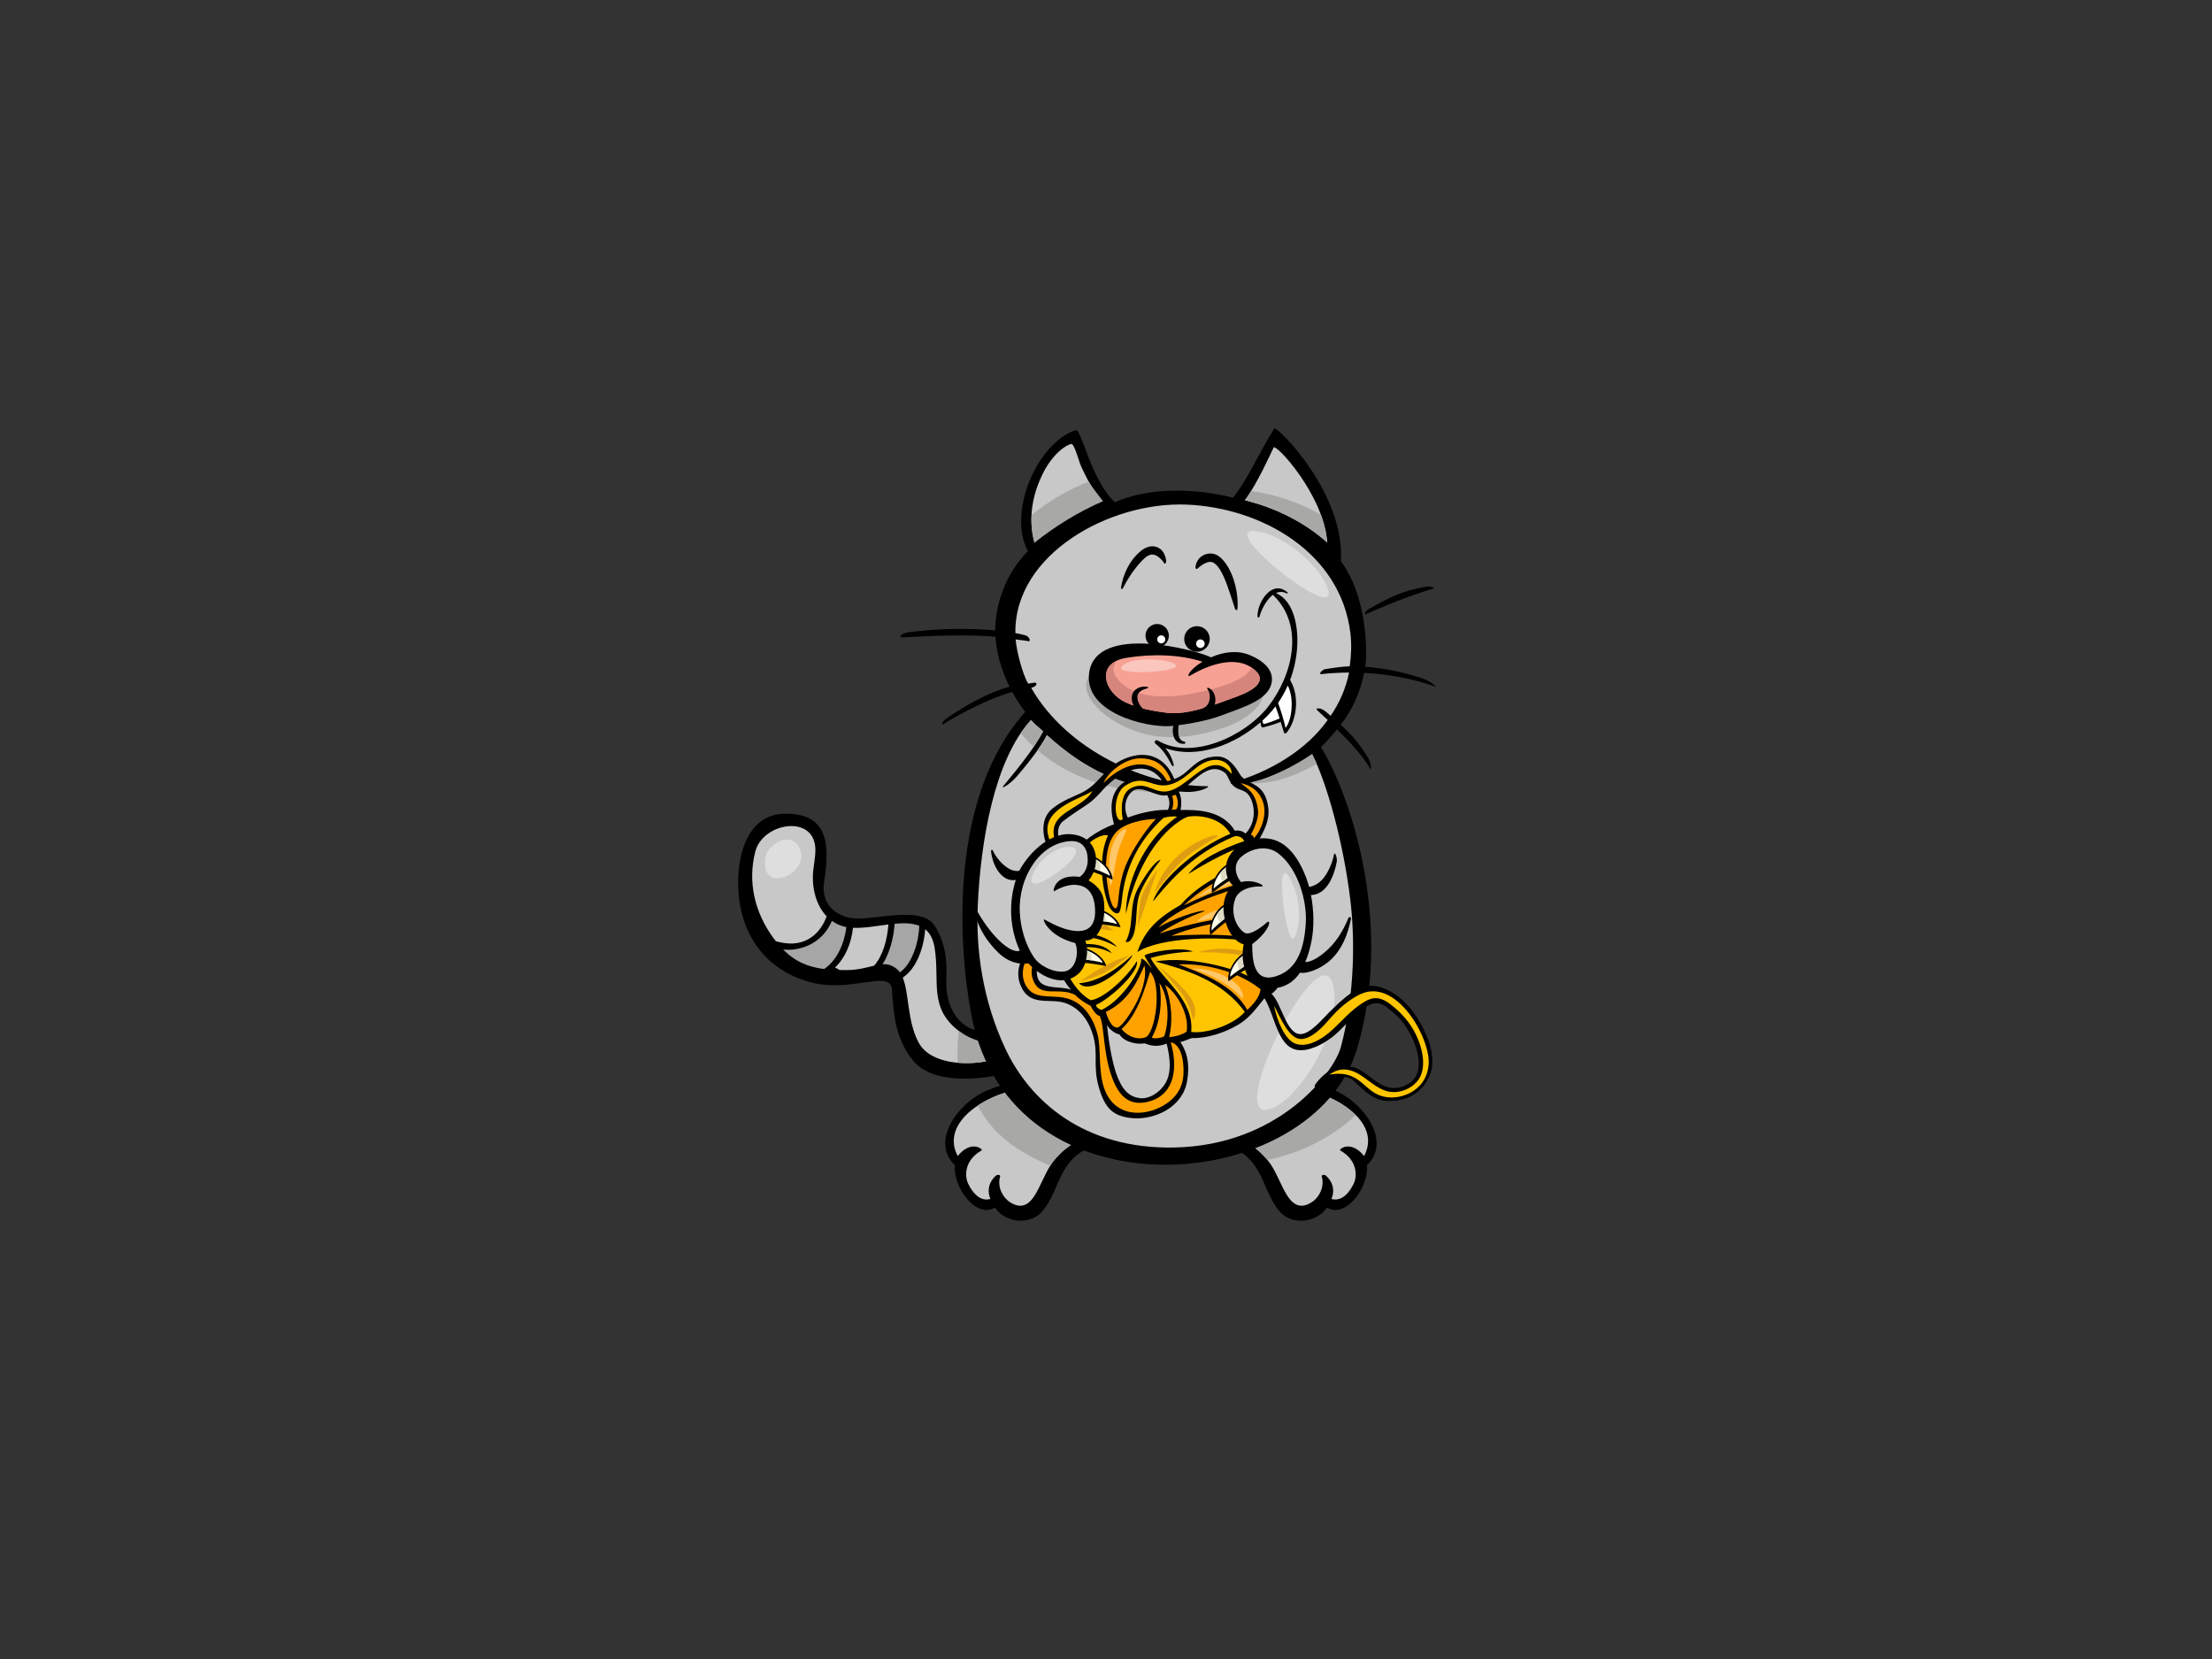 <?xml version="1.0" encoding="utf-8"?>
<!-- Generator: Adobe Illustrator 17.0.0, SVG Export Plug-In . SVG Version: 6.00 Build 0)  -->
<!DOCTYPE svg PUBLIC "-//W3C//DTD SVG 1.1//EN" "http://www.w3.org/Graphics/SVG/1.1/DTD/svg11.dtd">
<svg version="1.1" id="Layer_1" xmlns="http://www.w3.org/2000/svg" xmlns:xlink="http://www.w3.org/1999/xlink" x="0px" y="0px"
	 width="800px" height="600px" viewBox="0 0 800 600" enable-background="new 0 0 800 600" xml:space="preserve">
<rect x="0" y="0" width="800" height="600" fill="#333333" stroke="none"/>
<g>
	<path d="M438.416,395.522c11.8-6.312,29.729-7.217,44.123-1.251c10.67,4.419,20.922,18.545,11.84,27.111
		c0.279,2.859-0.688,5.947-1.904,8.437c-2.001,4.119-7.383,10.067-12.541,6.917c-2.948,4.21-8.632,5.823-13.519,3.993
		c-5.376-2.011-7.941-10.259-10.149-14.847c-3.494-7.267-8.507-12.463-21.246-12.65c-1.706-2.793-0.848-7.434-0.261-10.457
		C435.263,400.157,435.868,396.823,438.416,395.522z"/>
	<g>
		<path d="M365.549,371.865c-17.868,5.59-23.77-7.051-23.297-17.631c0.316-7.089-0.344-13.291-4.19-19.365
			c-4.16-6.576-16.945-3.233-26.764-2.682c-7.252,0.405-14.678-4.004-13.238-13.192c2.128-13.592,1.483-24.599-13.674-24.714
			c-15.117-0.113-18.178,17.102-17.295,28.599c1.197,15.885,10.191,27.937,25.692,32.269c15.163,4.236,29.29-4.897,29.8,2.808
			c0.618,9.219,1.325,18.096,7.824,25.825c8.518,10.13,31.936,6.185,42.171,1.509C370.129,380.876,367.777,376.4,365.549,371.865z"
			/>
		<path fill="#C8C8C8" d="M294.119,314.846c-0.623,5.683,0.802,12.329,4.841,16.549c-2.178,6.057-7.185,10.65-14.845,9.73
			c-1.206-0.147-2.372-0.4-3.514-0.717c-0.328-0.426-0.655-0.843-0.988-1.294c-6.676-9.22-9.26-20.067-6.468-31.085
			c2.704-10.633,21.693-13.733,21.756-0.665C294.905,309.838,294.384,312.391,294.119,314.846z"/>
		<path fill="#A6A6A6" d="M298.06,350.462c-5.657-0.701-10.373-2.568-14.818-7.055c1.644,0.167,3.313,0.136,4.992-0.197
			c6.334-1.243,10.513-5.155,12.641-10.166c1.076,0.77,2.261,1.403,3.608,1.846c0.526,0.167,1.071,0.296,1.627,0.398
			C305.356,341.323,302.714,347.307,298.06,350.462z"/>
		<path fill="#C8C8C8" d="M316.144,349.246c-2.572,0.613-5.62,1.535-9.675,1.595c-0.958,0.016-1.882,0.012-2.777-0.01
			c-0.452-0.226-0.909-0.488-1.383-0.773c-0.109-0.073-0.219-0.094-0.322-0.119c3.817-3.661,5.923-8.926,6.504-14.384
			c3.947,0.177,8.486-0.669,12.818-1.221C320.897,339.943,319.243,345.769,316.144,349.246z"/>
		<path fill="#C8C8C8" d="M326.502,353.598c0.917-0.674,1.795-1.45,2.605-2.37c3.158-3.59,5.135-9.53,5.502-15.157
			c1.696,1.377,2.912,3.54,3.433,6.849c1.914,12.172-2.335,21.745,9.1,30.225c6.317,4.674,13.675,4.834,20.824,3.525
			c0.535,1.046,1.092,2.091,1.648,3.135c-3.074,2.122-10.478,3.54-12.381,3.932c-7.742,1.626-20.694,1.2-24.953-6.611
			C328.062,369.395,328.854,359.314,326.502,353.598z"/>
		<path fill="#A6A6A6" d="M326.016,351.247c-0.183,0.152-0.387,0.259-0.573,0.407c-0.276-0.38-0.578-0.734-0.916-1.03
			c-1.815-1.596-3.504-2.006-5.352-1.887c2.565-3.958,4.005-9.369,4.375-14.648c3.317-0.317,6.414-0.274,8.911,0.734
			C332.285,340.953,329.905,348.066,326.016,351.247z"/>
		<path fill="#A8A8A6" d="M367.966,376.67c-7.15,1.309-14.508,1.149-20.824-3.525c-0.136-0.104-0.246-0.21-0.38-0.312
			c-0.451,3.805-0.584,7.664-0.402,11.529c3.869,0.337,7.783,0.025,10.873-0.625c1.902-0.392,9.306-1.81,12.381-3.932
			C369.058,378.76,368.501,377.716,367.966,376.67z"/>
		<path fill="#DEDEDE" d="M276.784,310.395c0.801-6.022,11.023-10.494,12.853-2.091
			C291.484,316.702,275.079,323.249,276.784,310.395z"/>
	</g>
	<path fill="#C8C8C8" d="M437.729,410.602c7.889-1.41,15.693,2.854,20.735,9.001c2.388,2.907,3.843,6.723,5.543,10.045
		c1.95,3.823,4.814,8.923,10.582,5.034c2.663-1.8,4.481-5.548,3.441-9.174c-0.208-0.716,1.092-0.726,1.532-0.311
		c2.83,2.641,3.117,5.689,1.977,8.419c3.808,1.076,6.606-2.408,8.145-5.741c0.878-1.897,1.82-7.933-4.983-11.827
		c-0.608-0.349,3.757-4,8.654,2.053c6.011-11.449-8.221-20.674-18.501-23.279c-12.105-3.063-23.446-0.922-34.569,2.486
		C439.965,399.069,437.417,406.313,437.729,410.602z"/>
	<path fill="#A8A8A6" d="M458.367,419.494c-5.049-6.084-12.802-10.29-20.638-8.892c-0.312-4.289,2.236-11.533,2.557-13.295
		c11.123-3.408,22.464-5.548,34.569-2.486c5.211,1.321,11.414,4.342,15.489,8.49C481.348,411.637,470.309,417.024,458.367,419.494z"
		/>
	<path d="M401.316,395.522c-11.804-6.312-29.731-7.217-44.125-1.251c-10.67,4.419-20.923,18.545-11.838,27.111
		c-0.288,2.859,0.681,5.947,1.892,8.437c2.011,4.119,7.393,10.067,12.551,6.917c2.944,4.21,8.632,5.823,13.514,3.993
		c5.381-2.011,7.938-10.259,10.149-14.847c3.489-7.267,8.512-12.463,21.251-12.65c1.701-2.793,0.841-7.434,0.259-10.457
		C404.466,400.157,403.861,396.823,401.316,395.522z"/>
	<path fill="#C8C8C8" d="M402.002,410.602c-7.887-1.41-15.693,2.854-20.737,9.001c-2.392,2.907-3.843,6.723-5.548,10.045
		c-1.948,3.823-4.808,8.923-10.581,5.034c-2.663-1.8-4.482-5.548-3.436-9.174c0.202-0.716-1.094-0.726-1.54-0.311
		c-2.823,2.641-3.114,5.689-1.97,8.419c-3.806,1.076-6.604-2.408-8.148-5.741c-0.873-1.897-1.82-7.933,4.983-11.827
		c0.607-0.349-3.757-4-8.655,2.053c-6.004-11.449,8.222-20.674,18.507-23.279c12.105-3.063,23.441-0.922,34.562,2.486
		C399.761,399.069,402.307,406.313,402.002,410.602z"/>
	<path fill="#A8A8A6" d="M381.265,419.603c-0.524,0.646-0.992,1.342-1.44,2.054c-9.713-4.257-18.678-9.511-24.584-18.932
		c-0.587-0.94-1.149-1.882-1.689-2.83c3.557-2.386,7.68-4.147,11.324-5.074c12.105-3.063,23.441-0.922,34.562,2.486
		c0.322,1.762,2.869,9.006,2.563,13.295C394.115,409.192,386.309,413.456,381.265,419.603z"/>
	<path d="M494.983,220.322c7.404-4.233,11.916-6.562,20.558-8.107c1.815-0.323,3.78,0.395,2.648,0.728
		c-8.378,2.459-16.625,5.828-24.36,9.249C493.275,222.437,493.707,221.044,494.983,220.322z"/>
	<path d="M490.813,379.25c-15.83,53.353-125.47,62.738-139.54-12.309c-4.762-25.414-8.069-78.696,19.53-109.494
		c-1.975-2.474-3.145-4.398-4.679-7.174c-8.029,2.095-18.745,7.81-25.021,11.63c-0.719,0.438-0.547-0.909,1.626-2.371
		c6.626-4.429,14.399-9.036,22.401-11.167c-1.456-2.912-2.668-5.975-3.573-9.194c-0.863-3.052-1.345-6-1.532-8.875
		c-10.503-0.956-23.477-0.286-33.575,0.213c-1.82,0.094-0.458-1.549,2.547-1.914c10.534-1.279,20.525-1.492,30.951-0.614
		c-0.033-8.558,3.358-20.241,11.814-28.634c-7.53-14.102,3.38-39.148,17.263-43.777c2.089-0.697,5.437,17.831,14.177,26.066
		c10.534-4.705,26.323-5.73,42.728-1.663c5.19-6.281,9.931-17.195,14.942-24.995c0.739-1.149,25.619,23.154,24.08,48.045
		c9.832,13.208,9.464,33.351,8.842,38.129c6.813,0.5,13.833,1.944,20.644,4.202c2.953,0.983,5.49,3.305,4.57,2.967
		c-8.647-3.213-18.879-4.647-25.669-4.975c-1.337,6.942-4.224,13.368-8.457,18.776c4.208,3.848,6.641,6.728,9.804,11.763
		c1.2,1.912,1.355,4.956,0.934,4.216c-2.699-4.705-8.095-10.529-12.063-14.299c-1.912,2.247-3.743,4.478-5.832,6.354
		C489.803,290.095,503.598,336.158,490.813,379.25z"/>
	<path fill="#C8C8C8" d="M392.48,171.746c-0.722-1.503-1.506-2.97-2.001-4.446c-0.618-1.84-2.081-6.796-2.983-6.718
		c-1.676,0.14-6.823,3.411-10.49,10.987c-3.218,6.63-5.444,15.261-2.884,24.719c5.776-6.956,14.035-13.145,22.67-17.34
		C395.164,176.836,393.735,174.305,392.48,171.746z"/>
	<path fill="#C8C8C8" d="M460.613,161.861c-0.795,1.592-5.831,12.989-10.374,19.067c11.14,2.751,21.477,7.878,29.753,15.267
		C478.888,179.087,461.407,160.276,460.613,161.861z"/>
	<path fill="#A8A8A6" d="M393.74,174.153c0.929,1.711,4.066,5.673,5.173,7.108c-8.95,3.915-17.155,8.949-24.791,15.027
		c-0.932-3.458-1.197-6.79-1.035-9.973C379.237,181.194,386.149,177.164,393.74,174.153z"/>
	<path fill="#A8A8A6" d="M477.735,186.217c1.206,3.286,2.049,6.66,2.256,9.978c-8.275-7.389-18.613-12.516-29.753-15.267
		c0.734-0.982,1.483-2.131,2.223-3.327C461.33,178.827,470.069,181.709,477.735,186.217z"/>
	<path fill="#C8C8C8" d="M353.618,327.612c1.031-23.57,6.095-52.913,19.254-67.191c1.441,1.69,2.773,2.558,4.385,4.118
		c-3.11,5.777-7.956,12.022-14.336,19.671c-1.291,1.549,2.263-0.453,4.785-3.359c6.68-7.722,9.75-12.641,10.908-14.98
		c15.562,14.065,29.596,19.738,50.379,20.533c5.378,0.213,9.1-2.065,7.654-2.065c-21.922,0-50.664-12.858-63.69-35.544
		c2.636-0.816,1.998-1.997,1.268-1.909c-0.727,0.093-1.74,0.235-2.365,0.364c-2.001-3.276-4.196-11.668-4.54-15.995
		c1.245,0.214,3.213,0.35,4.453,0.614c1.34,0.297,0.426-1.752-0.916-2.09c-0.722-0.187-2.19-0.557-3.63-0.826
		c-0.416-28.506,34.109-47.604,61.959-46.455c27.032,1.124,55.687,17.269,59.212,46.522c0.496,4.124,0.276,8.216-0.243,11.948
		c-3.066,0.146-5.606,0.505-8.735,0.998c-1.264,0.209-2.777,1.982-1.463,1.826c2.97-0.349,6.999-0.531,9.951-0.568
		c-1.147,5.766-3.476,10.998-6.664,15.668c-0.874-0.718-1.682-1.55-2.658-2.143c-1.441-0.853-2.995-0.635-2.263,0.057
		c0.853,0.796,2.991,2.792,3.859,3.587c-7.763,11.008-21.365,18.999-34.853,22.702c-1.344,0.369,2.52,1.123,8.708-0.469
		c5.323-1.372,13.742-5.179,20.5-9.894c5.353,10.352,11.29,31.889,13.807,52.516c1.628,13.357,1.825,33.898-3.4,53.418
		c-2.456,9.179-22.287,35.661-60.384,36.345c-32.83,0.587-52.177-17-60.976-35.763C355.481,361.959,352.911,343.954,353.618,327.612
		z"/>
	<path fill="#A8A8A6" d="M369.156,265.167c1.16-1.716,2.396-3.312,3.717-4.747c1.441,1.69,2.773,2.558,4.385,4.118
		c-0.972,1.794-2.125,3.645-3.421,5.558C372.165,268.564,370.611,266.914,369.156,265.167z"/>
	<path fill="#A8A8A6" d="M423.502,286.051c-17.101,1.616-35.372-3.624-48.268-14.721c1.742-2.481,2.796-4.29,3.38-5.46
		C392.761,278.65,405.651,284.49,423.502,286.051z"/>
	<path fill="#A8A8A6" d="M454.04,282.628c5.323-1.372,13.742-5.179,20.5-9.894c0.554,1.066,1.104,2.246,1.666,3.53
		c-7.809,4.529-16.608,7.638-25.447,7.02C451.762,283.133,452.84,282.93,454.04,282.628z"/>
	<g>
		<path fill="#A8A8A6" d="M393.469,251.109c-3.32-7.337,5.98-12.07,12.324-11.133c6.285,0.936,11.911,4.071,18.121,5.247
			c4.915,0.925,9.296,0.125,14.139-0.894c5.276-1.129,12.486-3.266,16.985,0.779c0.288,0.255,0.588,0.312,0.863,0.245
			c4.686,8.272-4.938,14.927-12.855,17.699c-8.297,2.906-17.337,4.405-26.106,3.025C408.752,264.793,397.083,259.07,393.469,251.109
			z"/>
		<path d="M393.931,243.163c2.719-17.922,39.361-7.846,44.052-5.419c4.56-2.028,9.485-2.652,13.909-0.863
			c3.826,1.544,8.885,4.769,8.042,9.854c-1.091,6.594-10.792,9.167-18.421,12.1c-5.641,2.168-14.898,3.52-18.14,3.754
			C414.46,263.228,391.722,257.733,393.931,243.163z"/>
		<path fill="#F7A194" d="M446.354,252.279c3.494-1.286,13.136-4.805,7.591-9.829c-6.571-5.947-16.987-1.949-23.46,1.868
			c-1.476,0.873-0.744-1.862,4.404-5.012c-8.164-2.621-18.286-2.902-27.473-1.394c-11.467,1.867-8.092,12.427-0.418,16.061
			c4.656,2.2,10.006,3.193,15.073,3.827C429.52,258.727,439.532,254.778,446.354,252.279z"/>
		<path fill="#D6857D" d="M404.083,238.873c-1.81,2.034-2.168,4.55,1.059,7.788c5.34,5.351,14.098,5.605,21.185,4.929
			c4.367-0.411,24.5-4.086,26.189-10.228c0.489,0.323,0.973,0.677,1.43,1.087c5.545,5.023-4.097,8.543-7.591,9.829
			c-6.822,2.5-16.835,6.448-24.284,5.521c-5.067-0.634-10.417-1.627-15.073-3.827C400.204,250.749,396.802,242.102,404.083,238.873z
			"/>
		<path d="M425.36,260.306c0.326-0.379,0.939-0.192,0.957,0.24c0.093,2.262-1.259,6.951,2.084,7.727
			c0.504,0.113,0.374,0.691-0.136,0.732C423.56,269.338,423.352,262.641,425.36,260.306z"/>
		<path d="M431.265,257.41c1.577-0.468,2.934-0.464,4.737-1.8c1.899-1.409,1.977-4.768,0.645-6.484
			c-0.139-0.187,0.026-0.488,0.261-0.4c2.653,0.993,3.343,4.83,1.944,7.082c-1.578,2.537-4.7,3.369-7.492,2.797
			C430.819,258.497,430.87,257.534,431.265,257.41z"/>
		<path d="M409.375,251.732c0.436-2.684,3.329-3.833,5.732-3.286c0.192,0.041,0.245,0.343,0.03,0.401
			c-1.859,0.551-3.998,1.315-3.776,3.654c0.162,1.8,1.463,3.573,2.81,4.54c0.301,0.212,0.01,0.878-0.433,0.842
			C410.867,257.68,408.933,254.468,409.375,251.732z"/>
		<path fill="#FAC6BE" d="M423.444,239.529c-4.575-1.582-16.06-1.643-17.907,1.773C403.704,244.727,432.799,242.758,423.444,239.529
			z"/>
	</g>
	<path fill="#DEDEDE" d="M480.46,213.925c-1.749-8.143-15.813-20.746-26.518-21.844C439.866,190.641,482.784,224.756,480.46,213.925
		z"/>
	<path fill="#DEDEDE" d="M460.323,400.722c10.908-4.766,24.889-28.866,21.902-43.961
		C477.943,335.092,440.712,409.296,460.323,400.722z"/>
	<path d="M437.588,200.182c2.568-0.093,4.342,1.711,5.689,3.578c3.13,4.336,4.761,11.299,4.247,16.556
		c-0.041,0.405-0.669,0.405-0.797,0.046c-1.329-3.864-2.411-7.82-4.076-11.591c-0.8-1.8-1.825-3.848-3.472-5.075
		c-1.853-1.388-4.593,0.567-6.069,1.929c-0.378,0.348-0.935,0.126-0.681-1.07C432.949,202.144,434.817,200.287,437.588,200.182z"/>
	<path d="M412.728,199.164c1.583-1.254,3.58-2.023,5.591-1.331c2.026,0.697,3.021,2.49,3.39,4.622
		c0.192,1.055-0.359,1.732-0.678,1.222c-0.878-1.415-2.791-3.271-4.424-3.119c-1.793,0.155-3.213,1.814-4.262,2.958
		c-2.466,2.688-4.697,6.136-6.28,9.302c-0.152,0.302-0.699,0.203-0.651-0.14C406.094,207.779,408.533,202.533,412.728,199.164z"/>
	<g>
		<path fill-rule="evenodd" clip-rule="evenodd" d="M408.243,273.851c-8.84,2.938-9.892,9.365-17.16,12.916
			c-2.355,1.159-7.237,2.861-10.768,5.928c-5.737,4.996-2.461,16.155,4.155,20.527c-1.987,2.346-3.724,6.579-2.924,12.116
			c-1.648,4.086-2.261,9.324-0.926,14.378c-6.837-0.995-14.719,8.103-11.657,16.253c3.162,8.408,10.424,4.882,16.177,6.753
			c4.32,1.426,8.088,5.072,10.021,11.217c2.322,7.416-0.169,11.215,2.385,19.749c2.048,6.817,4.829,10.258,12.453,10.741
			c7.622,0.484,17.755-3.884,19.337-13.486c0.805-4.915,0.598-9.543-2.449-14.075c1.238-0.231,2.529-0.917,4.206-1.448
			c5.219,0.21,12.017-1.922,16.96-4.965c4.428-2.715,6.747-6.505,9.269-9.421c4.132,6.908,4.808,19.082,13.433,18.795
			c4.358-0.139,9.179-3.149,11.774-5.322c6.061-5.082,12.645-15.288,18.848-10.338c2.912,2.329,6.239,4.639,9.171,10.804
			c2.929,6.173,4.31,13.594-1.074,16.936c-4.056,2.522-7.822,1.912-11.617-0.688c-2.973-2.038-5.823-4.98-9.5-5.499
			c-7.503-1.073-12.115,5.656-12.832,6.743c-0.301,0.458,0.332,1.054,0.749,0.644c4.206-4.185,10.541-5.077,13.809-1.778
			c6.013,6.057,9.158,7.305,14.585,6.743c6.052-0.623,10.744-4.181,12.767-10.169c1.321-3.905,0.248-8.794-0.876-11.746
			c-1.793-4.723-7.252-16.64-18.213-19.344c-6.69-1.648-12.405,4.211-17.638,9.297c-2.339,2.282-6.566,7.612-10.159,7.874
			c-5.325,0.393-7.014-11.186-10.68-14.564c2.672-1.8,4.112-5.315,3.651-8.482c3.843-3.765,4.808-10.68,3.208-14.788
			c3.145-2.853,0.55-6.661-0.298-10.971c-0.276-1.414-0.483-3.66-0.654-5.075c-0.542-4.399-5.246-3.827-5.757-7.586
			c-0.206-1.524-2.038-7.108-5.018-8.195c2.306-4.144,4.274-7.68,3.671-12.308c-1.253-9.625-7.824-7.861-10.311-12.088
			c-3.904-6.625-6.993-6.552-9.743-6.225c-4.618,0.546-6.603,2.871-9.697,5.538c-1.226,1.06-2.877,2.142-4.253,2.464
			C422.056,274.959,416.156,271.226,408.243,273.851z M400.328,370.477c0.271,1.216,2.714,3.375,4.548,3.628
			c1.732,2.768,6.132,3.74,9.148,3.236c2.428,1.056,4.94,1.273,7.913,0.094c1.41,5.588,1.707,10.693-0.426,14.298
			c-2.137,3.613-6.115,5.834-9.292,5.423c-3.178-0.421-5.808-2.033-8.07-7.69C401.876,383.793,400.761,374.577,400.328,370.477z
			 M381.042,343.832c0.519,4.796,3.021,10.397,6.267,14.124c-3.19-1.377-9.969,0.051-11.736-3.649
			C373.679,350.348,376.441,344.369,381.042,343.832z M422.14,287.594c1.025,1.737,1.02,3.843,0.235,5.314
			c-3.739-0.099-8.892,0.67-14.486,2.782c-1.502-2.87-1.286-7.108,1.641-9.511C412.766,283.518,418.147,288.546,422.14,287.594z
			 M426.991,292.955c0.344-1.997,0.4-4.674-0.664-6.671c4.953-2.511,10.409-11.418,16.572-6.873
			c1.393,1.013,1.492,3.468,3.461,5.063c1.977,1.587,4.094,0.921,5.747,3.843c1.651,2.913,2.421,9.021-1.664,13.166
			c-0.884-0.956-2.595-1.3-3.846-1.013C442.138,292.919,432.653,292.82,426.991,292.955z M420.575,282.711
			c-2.134,0.993-6.568-3.666-13.056-0.358c-5.044,2.573-6.77,8.173-4.601,15.764c-5.882,2.039-12.148,6.572-15.613,11.154
			c-4.196-2.199-6.444-9.427-2.872-12.245c2.882-2.273,7.234-5.028,8.979-6.218c1.75-1.175,3.791-3.261,4.852-4.488
			C403.562,280.169,414.149,273.062,420.575,282.711z"/>
		<path fill-rule="evenodd" clip-rule="evenodd" fill="#FFC500" d="M470.706,375.774c3.653-0.192,7.232-3.919,9.396-6.379
			c2.158-2.459,6.072-7.044,11.812-9.789c12.318-5.899,24.267,13.607,24.788,23.885c0.154,3.074-0.863,6.475-2.986,8.86
			c-4.016,4.504-11.364,6.031-16.517,2.955c-4.722-2.83-6.958-8.356-16.374-6.646c1.689-1.238,3.61-2.045,5.875-1.836
			c1.912,0.165,3.614,0.916,5.221,1.925c3.15,1.968,6.004,4.881,9.677,5.89c4.018,1.109,8.9-0.686,11.354-4.087
			c2.672-3.692,2.154-9.968-0.742-16.129c-2.329-4.95-5.771-8.454-9.267-11.154c-4.789-3.697-7.596-2.433-11.705,0.532
			c-4.097,2.962-7.08,6.837-10.837,9.903c-3.757,3.064-8.25,5.107-11.933,3.74c-3.676-1.358-6.656-8.186-7.667-13.744
			C463.103,368.117,466.285,376.004,470.706,375.774z"/>
		<path fill-rule="evenodd" clip-rule="evenodd" fill="#FFA200" d="M455.906,357.801c-7.68-6.18-19.102-9.412-29.683-9.039
			c8.012,3.147,19.682,7.249,24.875,16.468C453.635,362.914,455.569,360.42,455.906,357.801z"/>
		<path fill-rule="evenodd" clip-rule="evenodd" fill="#FFA200" d="M372.873,344.681c-3.365,3.494-4.315,9.797-0.446,13.566
			c3.286,3.188,9.161,1.393,14.08,3.016c4.618,1.524,8.538,5.55,10.442,12.868c1.352,5.223,0.135,13.546,2.552,19.899
			c3.636,9.546,12.923,9.667,19.401,6.746c4.881-2.198,8.938-6.132,9.125-12.521c0.24-8.024-2.505-11.035-4.606-11.28
			c2.53,8.659,1.711,18.631-7.632,21.318c-6.061,1.747-10.166-0.492-13.005-7.113c-3.943-9.164-3.203-19.876-5.054-23.756
			c-1.207-0.114-2.636-2.302-3.317-3.687c-1.94-0.853-4.394-2.636-5.548-3.92c-5.672-2.886-11.933,0.904-14.678-4.2
			c-3.814-7.082,3.31-12.683,6.239-13.742C380.407,340.64,376.829,340.558,372.873,344.681z"/>
		<path fill-rule="evenodd" clip-rule="evenodd" fill="#FFA200" d="M404.211,371.589c1.385-0.182,4.244-4.451,5.965-7.429
			c2.496-4.337,4.773-10.546,3.712-14.954c-2.563,5.786-5.827,12.873-13.961,16.788C400.594,368.117,401.997,371.89,404.211,371.589
			z"/>
		<path fill-rule="evenodd" clip-rule="evenodd" fill="#FFA200" d="M405.621,372.168c2.345,2.869,5.856,4.013,8.672,2.983
			c3.433-1.258,6.204-18.621,1.666-23.698C413.936,357.992,411.335,367.044,405.621,372.168z"/>
		<path fill-rule="evenodd" clip-rule="evenodd" fill="#FFA200" d="M416.566,375.248c0.777,0.562,3.598,0.162,4.499-0.483
			c1.678-4.824,1.987-13.632-1.732-19.223C420.493,363.155,419.398,370.227,416.566,375.248z"/>
		<path fill-rule="evenodd" clip-rule="evenodd" fill="#FFA200" d="M422.831,375.114c2.357-0.233,4.291-0.724,6.307-1.975
			c1.134-6.204-3.525-14.05-7.751-16.916C423.909,362.833,424.168,369.697,422.831,375.114z"/>
		<path fill-rule="evenodd" clip-rule="evenodd" fill="#FFC500" d="M378.958,301.514c0.788,4.019,3.581,9.24,7.262,10.139
			c-2.37-2.522-6.322-8.138-4.876-12.932c1.664-5.512,11.07-7.374,13.752-12.676C391.758,288.582,377.128,292.129,378.958,301.514z"
			/>
		<path fill-rule="evenodd" clip-rule="evenodd" fill="#FFA200" d="M423.787,292.893c0,0,1.213-0.188,1.588-0.145
			c1.483-2.205-0.167-5.319-0.167-5.319s-0.909,0.255-1.264,0.4C424.861,290.761,423.787,292.893,423.787,292.893z"/>
		<path fill-rule="evenodd" clip-rule="evenodd" fill="#FFA200" d="M403.488,301.144c-2.765,3.151-3.796,8.85-3.408,14.685
			c0.296,4.512,1.454,12.187,3.238,12.656c1.778,0.478,0.322-7.284,4.071-16.073c4.276-9.541,10.629-16.233,10.629-16.233
			C413.346,296.267,406.484,297.739,403.488,301.144z"/>
		<path fill-rule="evenodd" clip-rule="evenodd" fill="#FFA200" d="M423.476,282.088c-2.283-5.699-6.034-7.862-11.273-7.811
			c-5.236,0.047-11.298,4.733-13.128,8.903c9.26-9.359,18.861-8.331,22.996-0.744C422.592,282.505,423.19,282.291,423.476,282.088z"
			/>
		<path fill-rule="evenodd" clip-rule="evenodd" fill="#FFC500" d="M438.856,274.849c-6.155,0.66-9.164,7.056-15.604,8.861
			c-6.431,1.803-9.345-4.171-16.326,0.468c-5.008,3.327-3.828,14.518-0.869,12.11c-0.722-3.816-0.645-9.551,3.155-11.35
			c4.872-2.31,7.452,1.294,11.809,1.336c8.472,0.083,16.104-16.255,24.366-6.396C445.72,277.59,443.095,274.398,438.856,274.849z"/>
		<path fill-rule="evenodd" clip-rule="evenodd" fill="#FFA200" d="M456.93,290.537c-1.304-4.612-4.788-6.578-8.23-7.316
			c2.304,1.851,5.576,3.339,6.287,9.958c0.393,3.702-2.626,8.693-2.626,8.693s1.045,0.172,1.112,1.279
			C455.896,300.771,458.241,295.15,456.93,290.537z"/>
		<path fill-rule="evenodd" clip-rule="evenodd" fill="#FFC500" d="M457.352,310.514c-0.332-2.267-1.864-3.994-5.37-4.617
			c-3.505-0.614-16.744,6.697-22.203,10.211c3.778-5.137,12.561-9.287,20.195-11.907c-0.635-1.638-2.677-2.064-3.707-1.663
			c-14.85,6.26-23.221,16.103-29.263,23.486c1.972-6.847,15.037-19.144,27.969-24.459c-4.016-6.937-13.619-6.812-15.75-6.052
			c-1.374,0.483-15.823,7.524-22.011,35.014c-0.182-9.297,5.243-25.837,18.507-35.139c-1.431-0.306-3.552-0.01-5.003,0.448
			c-8.376,7.737-13.749,17.387-14.949,29.44c-0.121,1.212-0.519,4.467-1.129,4.837c-1.436,0.868-3.125-1.28-3.7-2.705
			c-2.79-6.983-3.558-18.214-0.24-25.197c-1.643-0.863-5.98,1.56-7.518,3.421c2.35-0.634-2.575,0.916-3.398,4.035
			c3.338-0.198,0.215,0.359-1.772,2.469c3.006,0.354-1.623-0.764-3.241,4.197c4.477,0.078-1.007-1.17-1.094,3.952
			c2.781,0.083,5.266,0.5,8.769,1.592c2.6,0.811-4.472-0.988-8.199,0.239c-1.241,0.417-1.091,2.257-0.618,4.004
			c5.948-1.222,6.801-0.531-0.345,1.715c-0.289,0.41-1.157,1.736-0.716,2.688c7.221-1.236,8.563-1.018,0.124,1.846
			c-0.588,1.925-1.154,5.185,0.516,7.322c6.593-3.614,16.384-2.263,20.841,2.829c-6.869-3.881-14.336-5.034-20.385-1.654
			c-0.099,0.623,0.157,1.861,0.63,2.35c8.026-2.834,14.956-2.243,17.815,1.544c-6.379-3.649-13.812-2.173-17.706,0.053
			c-0.56,3.441,3.066,12.899,10.001,16.919c4.398-0.286,12.994-7.961,16.752-14.118c1.025,3.806-9.583,13.516-14.782,15.85
			c-0.005,0.8,1.185,1.61,1.998,1.815c8.057-3.9,14.838-15.438,14.334-18.552c1.367,0.05,2.854,2.481,3.952,3.623
			c-0.593-1.076-2.486-3.957-2.704-4.829c2.038-1.284,13.243-3.241,17.486-1.416c-4.456,0.246-10.102,0.848-15.351,2.377
			c4.523,8.024,15.876,15.189,14.716,26.748c5.725,0.703,15.339-2.61,19.385-7.237c-8.102-11.402-21.595-15.351-32.281-18.244
			c12.111-2.269,34.05,2.801,39.91,9.672c4.056-0.883,3.664-4.079,3.439-7.193c2.109-0.983,3.653-4.082,2.757-6.156
			c-0.889-2.054-8.064-3.026-10.882-3.515c-11.772-2.038-33.293-1.704-41.796,3.753c2.805-8.444,8.201-12.754,15.678-17.065
			C433.704,319.619,444.1,314.019,457.352,310.514z"/>
		<path fill-rule="evenodd" clip-rule="evenodd" fill="#FFA200" d="M464.908,341.748c1.049-1.387,0.902-3.747-0.01-5.748
			c-11.425-4.75-26.229-3.424-41.348,2.436C438.388,337.517,452.466,338.079,464.908,341.748z"/>
		<path fill-rule="evenodd" clip-rule="evenodd" fill="#FFA200" d="M456.758,312.526c-10.325,1.795-21.899,8.34-28.529,14.865
			c9.9-4.669,22.047-9.759,30.828-8.86c-12.609,2.32-31.994,8.522-40.132,16.868c4.624-2.772,14.871-6.485,16.899-5.895
			c-5.585,1.757-14.075,6.274-16.476,8.115c16.134-5.307,33.334-8.371,45.802-3.446c2.398-1.367,0.699-4.758-0.213-7.914
			c-0.828-2.881-0.192-5.652-1.711-7.409c-0.785-0.9-2.844-0.942-3.831-2.46C458.538,315.058,458.621,312.766,456.758,312.526z"/>
		<path fill-rule="evenodd" clip-rule="evenodd" d="M419.79,310.961c-2.251,0.302-6.371,6.785-8.431,10.721
			c-3.135,6.017-1.104,13.337-4.261,18.86c1.387,0.858,2.563-1.613,2.869-2.532c1.643-4.862,0.342-10.712,2.613-15.689
			C414.558,317.991,417.038,314.372,419.79,310.961z"/>
		<path fill-rule="evenodd" clip-rule="evenodd" d="M390.236,355.612c4.315,4.747,17.755-6.189,19.426-10.323
			C406.297,348.388,398.809,354.976,390.236,355.612z"/>
		<path fill-rule="evenodd" clip-rule="evenodd" fill="#FFC768" d="M462.113,331.806c0,0-4.58-1.85-13.08-1.18
			c-7.493,0.593-16.182,2.651-16.182,2.651s4.018-4.975,16.099-5.624C461.039,327.008,466.546,332.706,462.113,331.806z"/>
		<path fill-rule="evenodd" clip-rule="evenodd" fill="#FFC768" d="M401.364,319.442c-0.357-1.741-0.489-8.85,0.471-12.151
			c0.967-3.307,2.481-6.209,4.566-7.29c2.094-1.092,0.147,1.81-1.623,6.656C403.01,311.492,402.157,323.337,401.364,319.442z"/>
		<path fill-rule="evenodd" clip-rule="evenodd" fill="#FFC768" d="M457.461,317.414c0,0-8.48,1.228-13.643,2.986
			c-5.158,1.768-10.852,4.128-10.852,4.128s4.69-4.191,11.845-6.432C451.965,315.849,459.441,317.357,457.461,317.414z"/>
		<path fill-rule="evenodd" clip-rule="evenodd" fill="#FFC768" d="M449.521,361.341c0,0-2.906-3.806-8.417-6.784
			c-5.507-2.995-9.885-4.186-9.885-4.186s5.355-0.688,12.366,2.98C450.594,357.004,449.521,361.341,449.521,361.341z"/>
		<path fill-rule="evenodd" clip-rule="evenodd" fill="#DD9D11" d="M439.995,302.746c0,0-8.277,4.591-12.354,8.445
			c-4.076,3.858-10.039,11.725-10.039,11.725s1.466-7.176,8.827-13.774C433.787,302.548,442.31,301.02,439.995,302.746z"/>
		<path fill-rule="evenodd" clip-rule="evenodd" fill="#DD9D11" d="M431.452,368.874c0,0-0.893-5.583-4.439-10.045
			c-3.54-4.462-8.027-9.191-8.027-9.191s5.624,3.801,10.44,9.583C434.235,364.995,431.452,368.874,431.452,368.874z"/>
		<path fill-rule="evenodd" clip-rule="evenodd" fill="#DD9D11" d="M408.408,345.524c0,0-4.639,3.889-8.298,5.89
			c-3.661,2.007-9.204,3.458-9.204,3.458s3.583-2.694,8.07-5.247C403.463,347.073,408.408,345.524,408.408,345.524z"/>
		<path fill-rule="evenodd" clip-rule="evenodd" fill="#DD9D11" d="M402.741,336.584c0,0-3.603-3.295-8.335-4.242
			c-4.727-0.947-10.791,0.666-10.791,0.666s5.247,0.785,9.928,2.033C398.217,336.289,402.741,336.584,402.741,336.584z"/>
		<path fill-rule="evenodd" clip-rule="evenodd" fill="#DD9D11" d="M411.472,335.269c0,0,0.337-6.677,1.178-10.373
			c0.843-3.691,6.006-10.457,6.006-10.457s-2.043,5.793-3.816,11.06C413.065,330.77,411.472,335.269,411.472,335.269z"/>
		<path fill-rule="evenodd" clip-rule="evenodd" fill="#DD9D11" d="M458.968,349.086c0,0-5.811-3.031-12.395-3.968
			c-6.578-0.935-13.356-0.666-13.356-0.666s6.477-2.6,15.96-0.58C458.679,345.893,458.968,349.086,458.968,349.086z"/>
	</g>
	<g>
		<path d="M392.476,309.09c0.998,1.862,1.778,4.113,2.314,6.119c2.185,0.64,5.628,2.044,7.583,2.943
			C402.554,314.929,397.513,308.934,392.476,309.09z"/>
		<path fill="#FFFFEB" d="M401.43,316.733c-1.527-0.879-4.593-2.106-5.793-2.568c-0.364-1.456-0.972-2.854-1.61-4.218
			C397.81,310.733,401.101,314.534,401.43,316.733z"/>
		<path fill="#DEDBC4" d="M397.587,311.596c0.458,1.019,0.421,2.708,0.056,3.374c-0.81-0.333-1.542-0.629-2.007-0.806
			c-0.364-1.456-0.972-2.854-1.61-4.218C395.293,310.213,396.515,310.822,397.587,311.596z"/>
	</g>
	<g>
		<path d="M393.568,328.722c1.388,1.603,2.648,3.626,3.61,5.462c2.271,0.139,5.943,0.74,8.054,1.178
			C404.684,332.186,398.44,327.46,393.568,328.722z"/>
		<path fill="#FFFFEB" d="M403.993,334.195c-1.686-0.521-4.943-1.035-6.219-1.216c-0.681-1.342-1.578-2.575-2.51-3.756
			C399.128,329.15,403.182,332.125,403.993,334.195z"/>
		<path fill="#DEDBC4" d="M399.1,330.034c0.676,0.893,1.02,2.553,0.813,3.282c-0.868-0.15-1.649-0.271-2.139-0.337
			c-0.681-1.342-1.578-2.575-2.51-3.756C396.569,329.196,397.888,329.519,399.1,330.034z"/>
	</g>
	<g>
		<path d="M388.398,342.767c1.383,1.592,2.643,3.614,3.61,5.451c2.266,0.14,5.938,0.747,8.049,1.185
			C399.518,346.22,393.267,341.495,388.398,342.767z"/>
		<path fill="#FFFFEB" d="M398.824,348.228c-1.683-0.516-4.943-1.035-6.218-1.211c-0.686-1.342-1.585-2.57-2.512-3.76
			C393.953,343.184,398.015,346.157,398.824,348.228z"/>
		<path fill="#DEDBC4" d="M393.927,344.073c0.676,0.888,1.018,2.548,0.812,3.274c-0.868-0.149-1.643-0.263-2.132-0.331
			c-0.686-1.342-1.585-2.57-2.512-3.76C391.395,343.23,392.715,343.557,393.927,344.073z"/>
	</g>
	<g>
		<path d="M445.88,311.82c-0.529,2.043-0.759,4.414-0.803,6.483c-1.972,1.139-4.988,3.318-6.689,4.649
			C437.464,319.853,440.952,312.843,445.88,311.82z"/>
		<path fill="#FFFFEB" d="M444.583,313.01c-0.302,1.477-0.562,2.979-0.585,4.481c-1.049,0.734-3.742,2.642-5.021,3.853
			C438.785,319.14,441.089,314.664,444.583,313.01z"/>
		<path fill="#DEDBC4" d="M444.583,313.01c-0.302,1.477-0.562,2.979-0.585,4.481c-0.398,0.282-1.044,0.734-1.755,1.254
			c-0.509-0.556-0.947-2.2-0.734-3.301C442.367,314.445,443.413,313.567,444.583,313.01z"/>
	</g>
	<g>
		<path d="M444.332,326.442c-0.359,2.079-0.393,4.459-0.274,6.537c-1.874,1.287-4.695,3.705-6.277,5.166
			C436.607,335.142,439.506,327.865,444.332,326.442z"/>
		<path fill="#FFFFEB" d="M443.135,327.735c-0.182,1.497-0.316,3.011-0.207,4.513c-0.992,0.818-3.52,2.944-4.694,4.254
			C437.853,334.319,439.793,329.669,443.135,327.735z"/>
		<path fill="#DEDBC4" d="M443.135,327.735c-0.182,1.497-0.316,3.011-0.207,4.513c-0.385,0.312-0.987,0.818-1.653,1.395
			c-0.557-0.514-1.119-2.117-1.005-3.229C441.044,329.347,442.006,328.385,443.135,327.735z"/>
	</g>
	<g>
		<path d="M452.012,343.876c-0.57,2.036-0.841,4.403-0.937,6.467c-1.985,1.098-5.043,3.225-6.758,4.519
			C443.444,351.753,447.067,344.807,452.012,343.876z"/>
		<path fill="#FFFFEB" d="M450.691,345.045c-0.332,1.466-0.625,2.963-0.666,4.471c-1.069,0.704-3.796,2.57-5.1,3.757
			C444.774,351.056,447.166,346.626,450.691,345.045z"/>
		<path fill="#DEDBC4" d="M450.691,345.045c-0.332,1.466-0.625,2.963-0.666,4.471c-0.408,0.266-1.059,0.709-1.782,1.218
			c-0.504-0.567-0.901-2.22-0.673-3.312C448.445,346.433,449.506,345.582,450.691,345.045z"/>
	</g>
	<path d="M352.694,328.188c4.986,9.567,12.648,17.034,16.144,15.619c-3.707-7.96-4.087-17.253-1.471-25.55
		c-5.36,0.898-8.616-5.829-8.944-10.529c-0.025-0.359,0.481-0.536,0.625-0.172c1.175,2.822,5.604,8.2,9.573,7.378
		c4.53-8.226,12.293-13.956,19.033-13.197c4.996,0.562,7.391,3.172,8.326,6.323c1.051,3.5,0.033,7.58-2.249,10.383
		c3.057,1.794,5.246,4.144,5.573,7.857c0.654,7.587-1.907,13.874-6.827,13.869c1.405,3.076,0.635,8.735-1.841,11.382
		c-5.547,5.905-13.87,2.114-18.681-3.115c-3.344,0.473-7.312-0.428-10.811-3.801C352.142,335.955,351.97,326.8,352.694,328.188z"/>
	<path fill="#C8C8C8" d="M373.836,346.094c2.163,3.272,7.064,5.644,10.86,5.285c4.598-0.433,5.589-7.145,4.176-10.303
		c-9.946-2.547-11.996-8.984-11.206-8.553c3.636,1.992,7.951,4.218,12.381,4.201c4.591-0.02,6.454-3.238,5.937-8.77
		c-0.514-5.528-3.201-7.468-6.365-7.888c-3.17-0.421-6.664,1.19-8.386,2.293c-0.521,0.338-0.088-6.48,9.318-5.231
		c3.132-2.381,3.031-6.043,2.638-8.257c-0.392-2.22-1.972-4.899-6.067-4.665c-11.146,0.619-18.98,13.297-18.294,25.893
		C369.124,335.566,370.82,341.531,373.836,346.094z"/>
	<path fill="#DEDEDE" d="M387.324,306.323c-4.95-0.592-12.392,4.925-14.174,10.997C370.643,325.817,396.216,307.405,387.324,306.323
		z"/>
	<path d="M445.984,320.3c-2.797-2.309-3.322-7.222-1.573-10.354c2.823-5.043,8.505-7.284,14.09-6.674
		c7.35,0.779,11.508,7.939,13.889,14.116c0.4,1.066,0.749,2.22,1.076,3.416c1.79-0.4,3.251-1.134,4.69-2.653
		c2.007-2.11,3.737-6.072,4.259-8.948c0.279-1.559,1.314,0.915,1.035,2.481c-0.858,4.71-3.438,11.876-9.318,12.027
		c1.035,5.376,1.216,11.465,0.172,16.742c-0.489,2.451-1.187,5.065-2.248,7.493c2.122,0.02,4.874-1.768,6.765-3.312
		c4.196-3.411,6.859-7.811,8.887-12.686c0.207-0.504,0.998-0.241,0.901,0.284c-1.124,5.657-3.178,11.012-7.427,14.985
		c-2.421,2.263-7.381,5.054-11.063,4.591c-2.266,3.4-5.485,5.461-10.445,5.773c-8.642,0.545-11.3-8.915-9.892-16.078
		c-0.259-0.079-0.512-0.114-0.769-0.23c-3.132-1.391-4.912-4.902-5.819-8.012c-1.015-3.421-1.045-7.544,0.775-10.706
		C444.508,321.626,445.199,320.883,445.984,320.3z"/>
	<path fill="#C8C8C8" d="M450.035,337.297c2.071,1.4,6.885-2.542,8.108-3.649c1.72-1.56,1.357,2.824-5.264,7.804
		c0,5.895,0.574,14.091,8.533,11.643c8.034-2.481,10.258-10.5,10.832-18.968c0.57-8.46-2.901-20.072-9.926-25.474
		c-3.981-3.068-9.449-1.955-13.093,0.957c-4.031,3.229-1.816,7.851-0.378,9.406c4.704-1.306,9.614,1.741,7.199,1.596
		c-3.206-0.198-7.938,0.961-9.229,4.279C444.862,329.946,446.926,335.206,450.035,337.297z"/>
	<path fill="#DEDEDE" d="M466.471,317.643c3.464,6.192,4.618,14.907,1.795,21.156C465.444,345.045,460.52,306.994,466.471,317.643z"
		/>
	<path d="M461.47,214.502c1.206-0.55,2.537-0.618,3.947,0.14c0.223,0.12,0.443-0.197,0.256-0.364
		c-5.556-4.889-10.974,3.385-10.885,8.668c0.007,0.369,0.582,0.587,0.694,0.161c0.611-2.397,2.416-6.146,4.881-7.97
		c11.61,11.069,7.171,29.196-1.892,40.65c-8.153,10.284-27.211,19.452-39.768,12.031c-0.775-0.456-1.507,0.583-0.802,1.145
		c2.8,2.195,4.302,4.758,5.965,7.913c0.172,0.318,0.734,0.219,0.646-0.177c-0.554-2.396-1.583-4.382-3.016-6.135
		c11.559,4.143,25.193-1.317,34.349-9.323c0.116,0.493,0.202,0.978,0.322,1.466c0.078,0.322,0.463,0.421,0.749,0.354
		c2.178-0.556,4.082-1.148,6.267-1.976c0.357,1.227,0.808,2.58,1.183,3.827c0.13,0.4,0.631,0.442,0.916,0.104
		c3.577-4.212,4.96-12.972,1.306-19.092c1.491-3.968,2.358-8.18,2.588-12.386C469.517,227.127,468.161,217.321,461.47,214.502z"/>
	<path fill="#FFFFFF" d="M457.051,261.877c-0.218-0.022-0.38-0.722-0.514-1.222c1.309-1.196,2.52-2.439,3.61-3.713
		c0.403-0.473,0.767-0.977,1.142-1.476c0.375,0.863,1.212,3.498,1.507,4.372C461.383,260.499,457.332,261.914,457.051,261.877z"/>
	<path fill="#FFFFFF" d="M464.928,263.249c-0.535-2.75-1.991-7.112-2.687-9.037c1.372-1.971,2.525-4.082,3.494-6.28
		C468.161,252.627,467.232,260.56,464.928,263.249z"/>
	<path d="M418.511,225.677c-2.33,0-4.228,1.888-4.228,4.227c0,2.33,1.897,4.223,4.228,4.223c2.329,0,4.221-1.893,4.221-4.223
		C422.732,227.565,420.84,225.677,418.511,225.677z"/>
	<path d="M432.898,226.466c-2.547,0-4.618,2.075-4.618,4.623c0,2.548,2.071,4.623,4.618,4.623c2.552,0,4.621-2.074,4.621-4.623
		C437.519,228.541,435.45,226.466,432.898,226.466z"/>
	<path fill="#FFFFFF" d="M419.977,229.779c-0.805,0-1.456,0.644-1.456,1.456c0,0.806,0.651,1.456,1.456,1.456
		s1.461-0.65,1.461-1.456C421.438,230.424,420.782,229.779,419.977,229.779z"/>
	<path fill="#FFFFFF" d="M434.141,231.255c-0.858,0-1.55,0.697-1.55,1.55c0,0.858,0.693,1.55,1.55,1.55
		c0.853,0,1.545-0.692,1.545-1.55C435.686,231.953,434.994,231.255,434.141,231.255z"/>
</g>
</svg>
